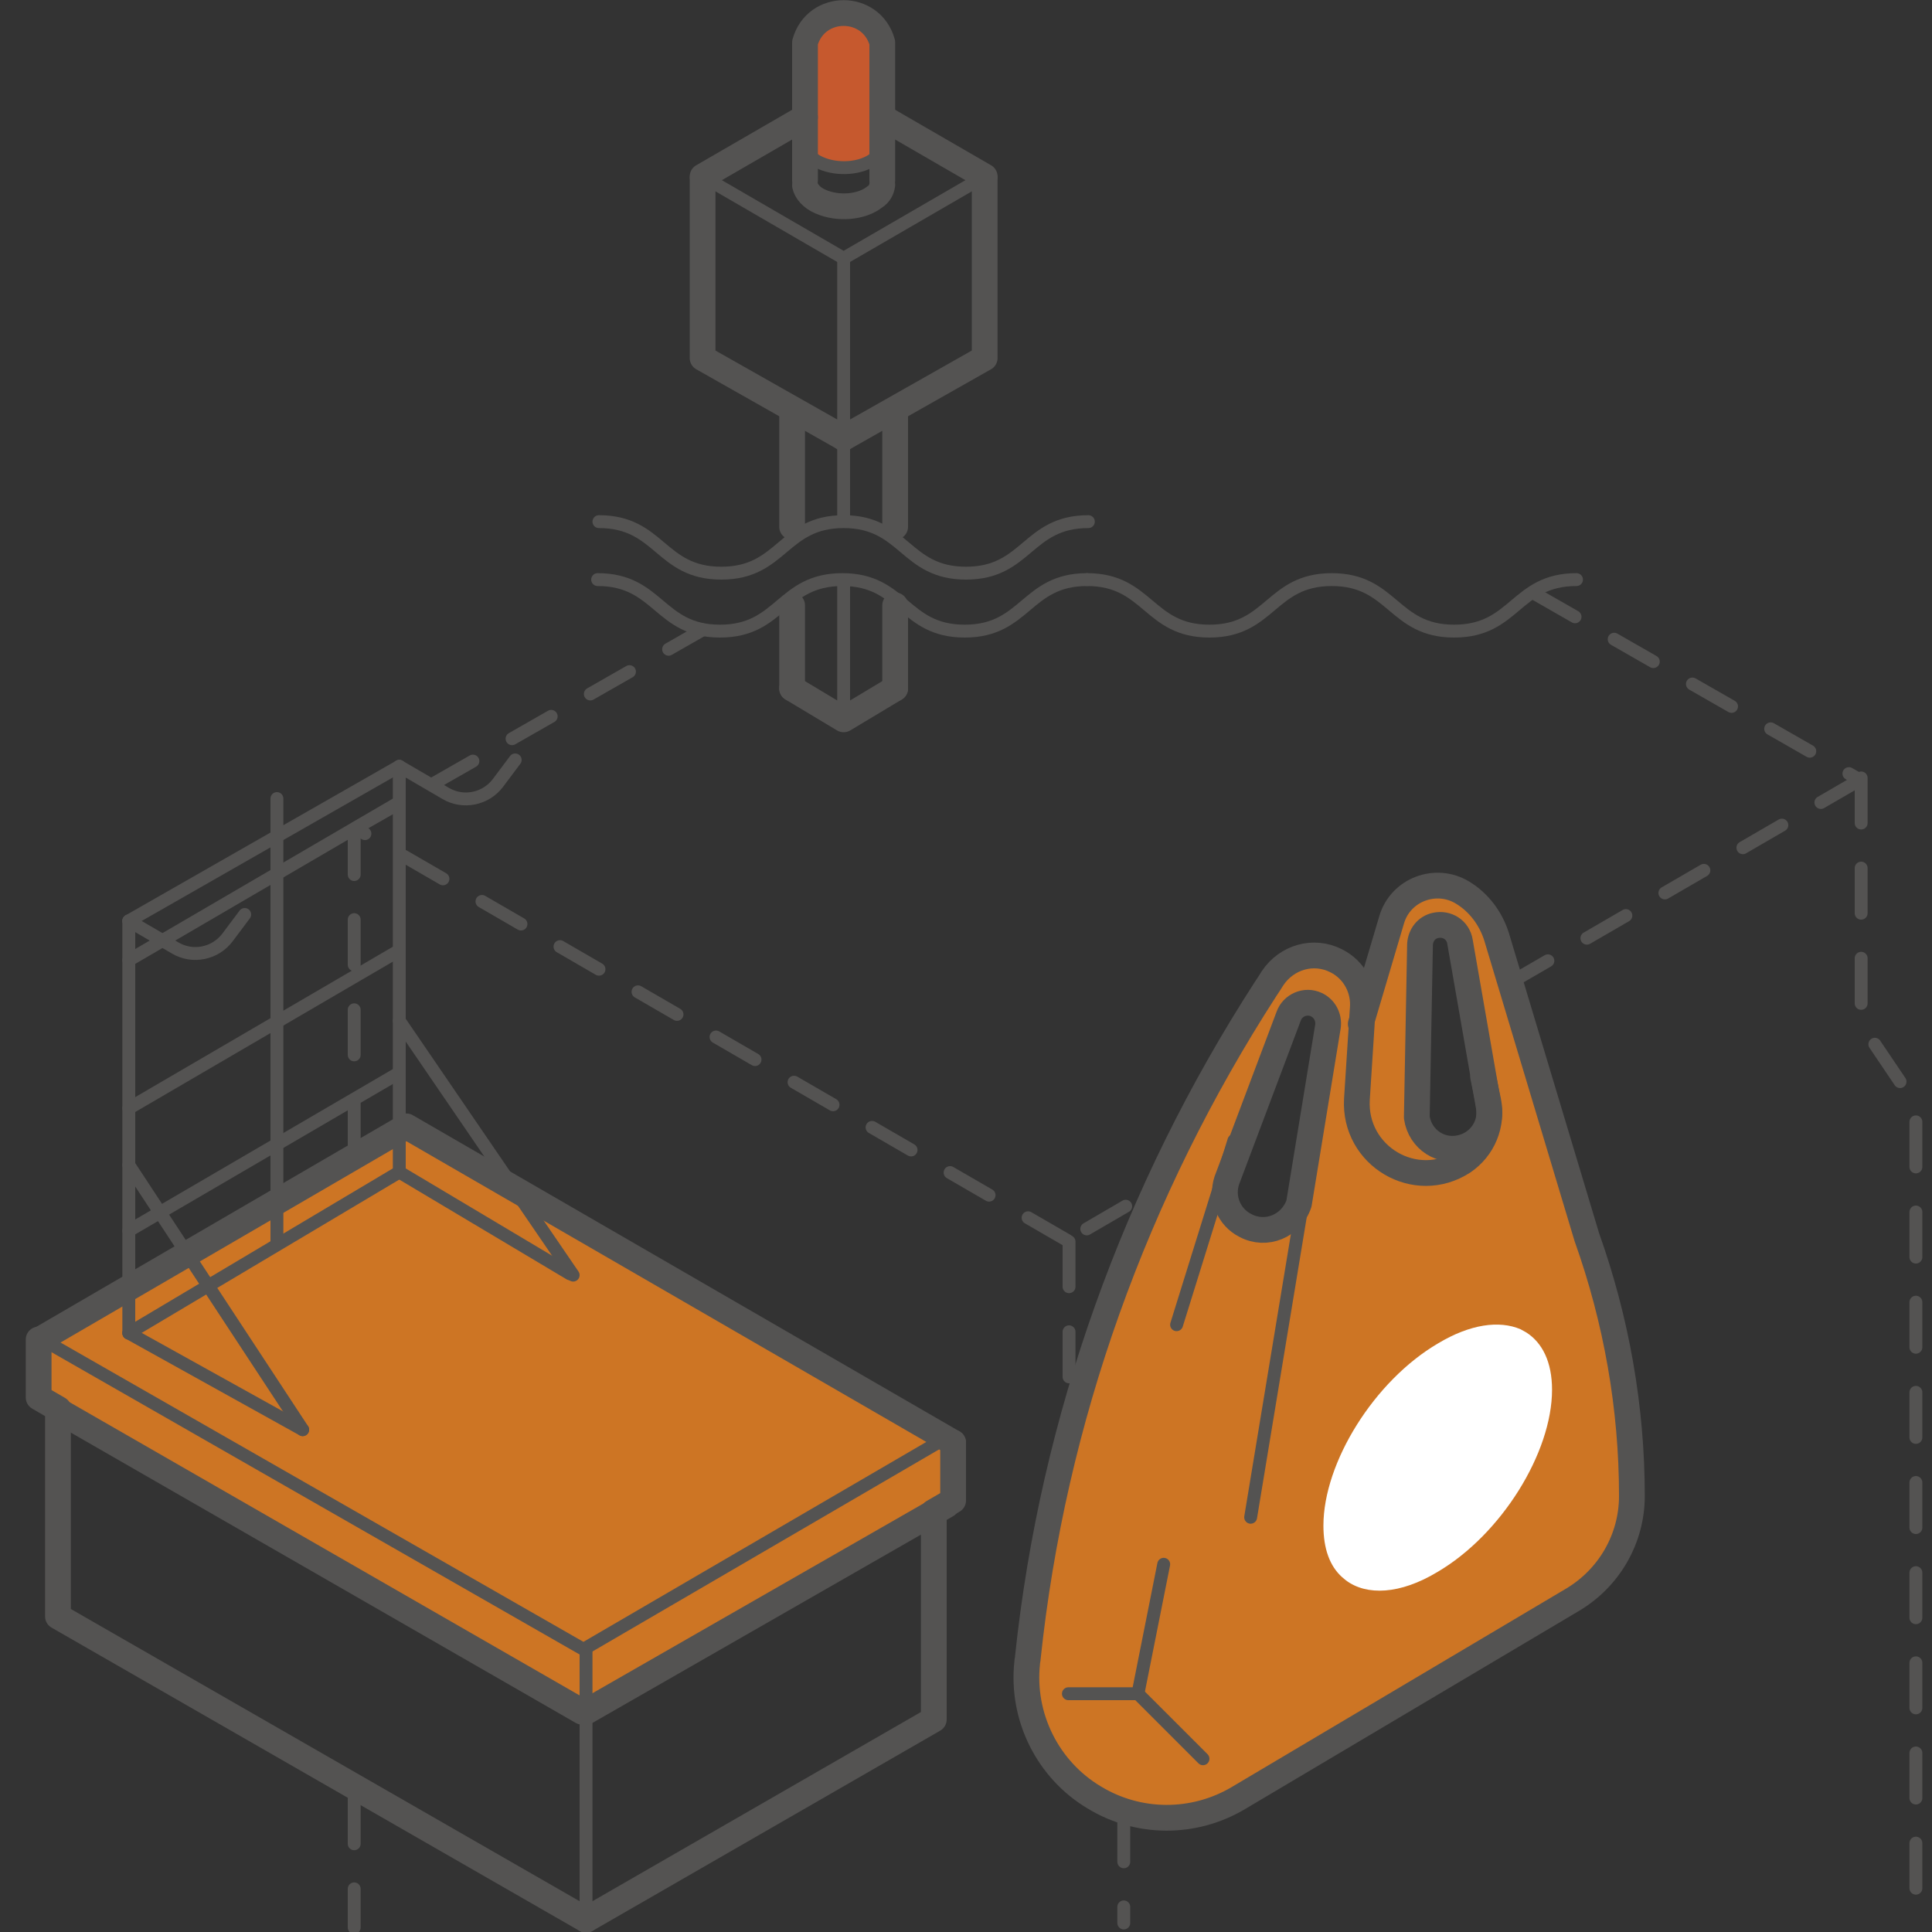 <?xml version="1.0" encoding="utf-8"?>
<!-- Generator: Adobe Illustrator 22.0.1, SVG Export Plug-In . SVG Version: 6.00 Build 0)  -->
<svg version="1.1" id="Слой_1" xmlns="http://www.w3.org/2000/svg" xmlns:xlink="http://www.w3.org/1999/xlink" x="0px" y="0px"
	 viewBox="0 0 300 300" style="enable-background:new 0 0 300 300;" xml:space="preserve">
<rect x="0" y="0" width="300" height="300" fill="#333333" stroke="none"/>
<style type="text/css">
	.st0{fill:#C6592E;}
	.st1{fill:#CD7524;}
	.st2{fill:#FFFFFF;}
	
		.st3{fill:none;stroke:#545352;stroke-width:2;stroke-linecap:round;stroke-linejoin:round;stroke-miterlimit:10;stroke-dasharray:7;}
	.st4{fill:none;stroke:#545352;stroke-width:4;stroke-linecap:round;stroke-linejoin:round;stroke-miterlimit:10;}
	.st5{fill:none;stroke:#545352;stroke-width:2;stroke-linecap:round;stroke-linejoin:round;stroke-miterlimit:10;}
</style>
<path class="st0" d="M130.6,2L130.6,2c-3.3,0-6,2.7-6,6v17.7h12V8C136.6,4.7,133.9,2,130.6,2z"/>
<polygon class="st1" points="90.4,265.8 6,217 6,207.9 62,175.5 148,224 148,233.7 "/>
<path class="st1" d="M252.9,228.5l-0.3-6.7c-0.3-7.3-1.3-14.6-2.9-21.7l-2-8.6l-0.6,0.2c-0.4-1.3-0.7-2.4-1-3.5
	c-1.9-6.7-4-13.2-6-19.9c-2-6.6-3.8-13.3-6-19.8c-1.5-4.4-4-8.7-8.6-10.4c-3.9-1.5-6.5-0.9-8.8,2.5c-2.4,3.5-3.6,9-5.3,13.2
	c-0.4-1.5-1.2-2.6-2.2-3.5c-3.2-2.7-8.1-2.1-10.8,1.2c-7.3,8.8-16.6,27-16.6,27c-9.9,23.1-17.7,45.7-21.1,70.6l-0.5,10.8
	c-0.3,6.8,2.4,13.4,7.7,17.6c6.8,5.4,16,6,23.3,1.8l50-28.7C248.8,245.8,253.3,237.4,252.9,228.5z M220.6,144.2c0-0.1,0-0.2,0-0.2
	c3.1-2.4,5.5,0,7.1,2.6c0.2,0.3,0.3,0.6,0.5,0.9c-0.3,0.5-0.4,1-0.3,1.7c0.9,5.1,2,10.1,2.8,15.2c0.5,3.2,0.9,6.8,0,10
	c-1,3.5-5.3,8.2-8.8,3.7c-2.9-3.8-2.1-11.7-2.2-16.3C219.5,155.8,219.8,150,220.6,144.2z M193.5,190.5l-0.1-0.1
	c-3-1.3-4.5-4.6-3.5-7.6c1.3-4.1,3.2-9.7,4.6-14.3c1.7-5.2,4.8-9.8,9.1-13.2l0.7-0.6c2.7,3,0.3,8.6-0.2,12.3
	c-0.4,3.6-0.5,7.2-0.2,10.9l-2.3,8.6C200.7,190,196.9,191.9,193.5,190.5z"/>
<g>
	<path class="st2" d="M237,206.9c2.5,1.6,4,4.6,4,8.9c0,9.8-7.9,22.5-17.8,28.3c-5.8,3.5-11,3.7-14.2,1.3l-0.6-0.5
		c-1.9-1.7-2.9-4.4-2.9-8c0-9.8,7.9-22.5,17.8-28.3c5-3,9.5-3.6,12.8-2.2L237,206.9z"/>
</g>
<g>
	<g>
		<g>
			<line class="st3" x1="55" y1="128.8" x2="55" y2="180"/>
			<line class="st3" x1="55.2" y1="128.6" x2="109.1" y2="97.8"/>
			<line class="st3" x1="165.7" y1="192.6" x2="55.2" y2="128.6"/>
			<line class="st3" x1="174.8" y1="187.3" x2="165.7" y2="192.6"/>
			<line class="st3" x1="288.8" y1="121.1" x2="231.2" y2="154.5"/>
			<line class="st3" x1="238.5" y1="92.3" x2="288.8" y2="121.1"/>
			<line class="st3" x1="55" y1="279.3" x2="55" y2="299.3"/>
			<polyline class="st3" points="289,120.8 289,159 297.5,171.6 297.5,297.6 			"/>
			<line class="st3" x1="174.5" y1="282.1" x2="174.5" y2="298.6"/>
			<line class="st3" x1="166" y1="192.8" x2="166" y2="217.9"/>
		</g>
	</g>
</g>
<g>
	<polyline class="st4" points="131,68 109.1,55.6 109.1,27.7 	"/>
	<line class="st5" x1="131" y1="40.1" x2="131" y2="68"/>
	<polyline class="st4" points="131,68 152.9,55.6 152.9,27.7 	"/>
	<polyline class="st5" points="109.1,27.4 131,40.1 152.9,27.4 	"/>
	<line class="st4" x1="125" y1="18.2" x2="109.1" y2="27.4"/>
	<line class="st4" x1="152.9" y1="27.4" x2="137" y2="18.2"/>
</g>
<line class="st4" x1="123" y1="81.8" x2="123" y2="64"/>
<line class="st5" x1="131" y1="68" x2="131" y2="80"/>
<line class="st4" x1="139" y1="81.8" x2="139" y2="64"/>
<line class="st4" x1="123" y1="106.9" x2="123" y2="94"/>
<line class="st5" x1="131" y1="90.4" x2="131" y2="111.2"/>
<line class="st4" x1="139" y1="106.9" x2="139" y2="94"/>
<path class="st4" d="M137,28V6.6l0,0c-1.7-6.1-10.3-6.1-12,0l0,0V28"/>
<path class="st4" d="M137,28.7c-0.1,0.7-0.4,1.4-1.2,1.9c-2,1.6-5.7,1.9-8.4,0.7c-1.4-0.6-2.2-1.6-2.4-2.5"/>
<path class="st5" d="M137,22.7c-0.1,0.7-0.4,1.4-1.2,1.9c-2,1.6-5.7,1.9-8.4,0.7c-1.4-0.6-2.2-1.6-2.4-2.5"/>
<g>
	<line class="st5" x1="91" y1="298.1" x2="91" y2="266.1"/>
	<polyline class="st4" points="9,219 9,251 91,298.1 	"/>
	<line class="st4" x1="90.4" y1="265.8" x2="9" y2="219"/>
	<polyline class="st4" points="6,208 6,217 9.1,218.8 	"/>
	<polyline class="st4" points="148,224 148,233 144.9,234.8 	"/>
	<polyline class="st4" points="145,236 145,267 91,298.1 	"/>
	<line class="st4" x1="91" y1="265.8" x2="147" y2="233.7"/>
	<polyline class="st5" points="147.2,223.1 90.6,256.1 6.4,207.9 	"/>
	<polyline class="st4" points="6.4,207.9 63.1,174.9 148,224 	"/>
	<line class="st5" x1="91" y1="256" x2="91" y2="266"/>
</g>
<g>
	<line class="st5" x1="20" y1="207" x2="20" y2="143"/>
	<line class="st5" x1="62" y1="182" x2="62" y2="119"/>
	<line class="st5" x1="43" y1="193" x2="43" y2="124"/>
	<line class="st5" x1="62" y1="182" x2="20" y2="207"/>
	<line class="st5" x1="61.8" y1="124.7" x2="20" y2="149.1"/>
	<line class="st5" x1="61.8" y1="147.7" x2="20" y2="172.1"/>
	<line class="st5" x1="61.8" y1="166.7" x2="20" y2="191.1"/>
	<path class="st5" d="M20,143l7.2,4.2c2.7,1.6,6.2,0.9,8.1-1.6L38,142"/>
	<path class="st5" d="M62,119l7.2,4.2c2.7,1.6,6.2,0.9,8.1-1.6L80,118"/>
	<line class="st5" x1="62" y1="119" x2="20" y2="143"/>
	<line class="st5" x1="20" y1="207" x2="47" y2="222"/>
	<line class="st5" x1="62" y1="182" x2="88.5" y2="197.8"/>
	<line class="st5" x1="20" y1="180.9" x2="47" y2="222"/>
	<line class="st5" x1="62" y1="158.5" x2="89" y2="198"/>
</g>
<g>
	<g>
		<path class="st5" d="M93,81c9.5,0,9.5,8,19,8s9.5-8,19-8c9.5,0,9.5,8,19,8c9.5,0,9.5-8,19-8"/>
	</g>
	<g>
		<path class="st5" d="M92.8,90c9.5,0,9.5,8,19,8s9.5-8,19-8c9.5,0,9.5,8,19,8c9.5,0,9.5-8,19-8"/>
	</g>
	<g>
		<path class="st5" d="M168.8,90c9.5,0,9.5,8,19,8c9.5,0,9.5-8,19-8c9.5,0,9.5,8,19,8c9.5,0,9.5-8,19-8"/>
	</g>
</g>
<path class="st4" d="M230.3,167.2l0.8,3.8c0.7,3.6-0.8,7.3-3.9,9.4l0,0c-7.4,4.8-17-0.9-16.5-9.7l0.9-14c0.3-3.1-1.3-6.1-4.1-7.5
	l0,0c-3.5-1.8-7.7-0.6-9.9,2.7c-0.3,0.5-0.7,1.1-1.1,1.7c-20.2,31.3-33,66.8-36.9,103.8c0,0.3-0.1,0.5-0.1,0.8l0,0
	c-0.9,8.4,3.2,16.6,10.4,20.9l0,0c6.9,4.2,15.5,4.2,22.4,0.1l51.9-30.8c5.7-3.4,9.2-9.5,9.2-16.1l0,0c0-13.7-2.4-27.3-7-40.2
	l-14-46.6c-0.9-2.9-2.8-5.4-5.3-6.9h0c-4.1-2.5-9.6-0.5-11,4.2l-4.8,16.2"/>
<path class="st4" d="M190.5,183.3c-0.9,2.7,0.3,5.7,2.9,7l0,0c3.2,1.7,7.1,0.1,8.3-3.4l4.5-27.5c0.2-1.4-0.5-2.8-1.8-3.4l0,0
	c-1.7-0.8-3.7,0.1-4.3,1.8L190.5,183.3z"/>
<path class="st4" d="M226.7,146.2c-0.3-1.8-2-2.9-3.8-2.5l0,0c-1.4,0.3-2.3,1.5-2.4,2.9l-0.5,26.9c0.5,3.5,3.9,5.7,7.3,4.6l0,0
	c2.6-0.8,4.3-3.4,3.9-6.1L226.7,146.2z"/>
<polyline class="st5" points="180.7,242.9 176.7,263 165.9,263 "/>
<line class="st5" x1="176.7" y1="263" x2="186.8" y2="273.1"/>
<line class="st5" x1="191.6" y1="177.1" x2="182.7" y2="205.7"/>
<line class="st5" x1="203.4" y1="179.9" x2="194.2" y2="235.6"/>
<polyline class="st4" points="123,106.9 131,111.7 139,106.9 "/>
</svg>
